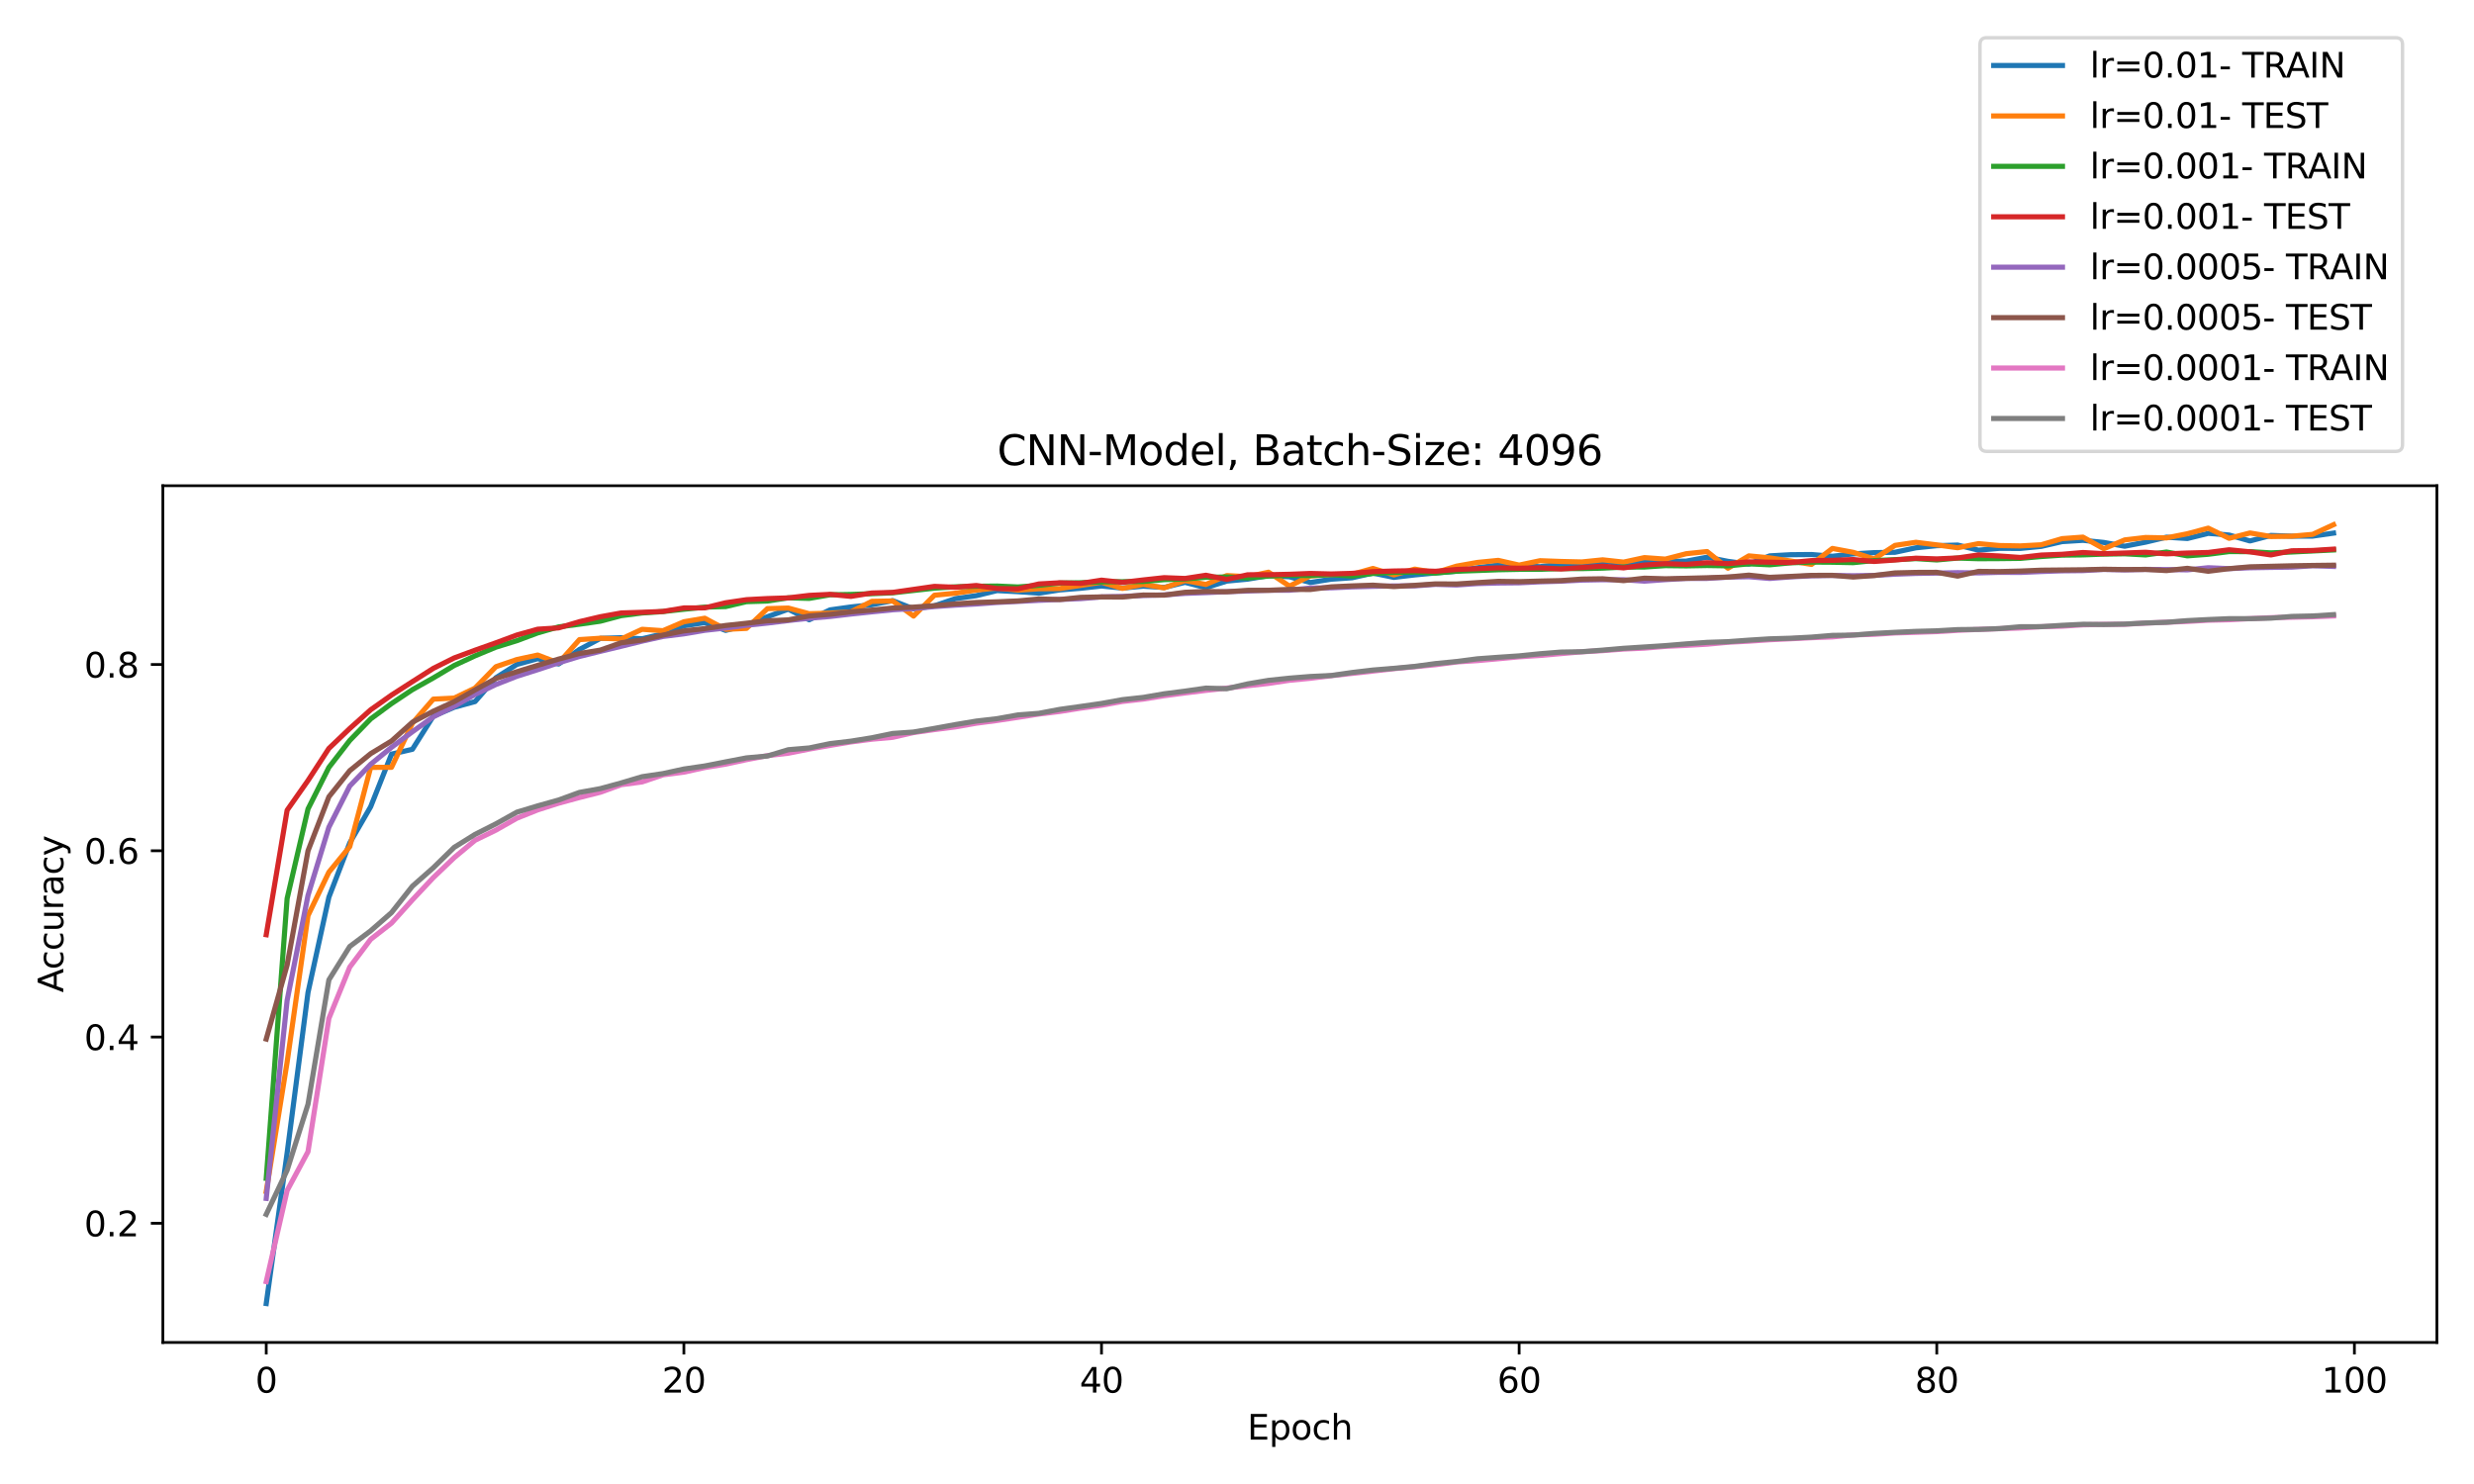 <?xml version="1.0" encoding="utf-8" standalone="no"?>
<!DOCTYPE svg PUBLIC "-//W3C//DTD SVG 1.1//EN"
  "http://www.w3.org/Graphics/SVG/1.1/DTD/svg11.dtd">
<svg xmlns:xlink="http://www.w3.org/1999/xlink" width="720pt" height="432pt" viewBox="0 0 720 432" xmlns="http://www.w3.org/2000/svg" version="1.1">
 <defs>
  <style type="text/css">*{stroke-linejoin: round; stroke-linecap: butt}</style>
 </defs>
 <g id="figure_1">
  <g id="patch_1">
   <path d="M 0 432 
L 720 432 
L 720 0 
L 0 0 
z
" style="fill: #ffffff"/>
  </g>
  <g id="axes_1">
   <g id="patch_2">
    <path d="M 47.4 390.8 
L 709.2 390.8 
L 709.2 141.4 
L 47.4 141.4 
z
" style="fill: #ffffff"/>
   </g>
   <g id="matplotlib.axis_1">
    <g id="xtick_1">
     <g id="line2d_1">
      <defs>
       <path id="m0f4e1d061d" d="M 0 0 
L 0 3.5 
" style="stroke: #000000; stroke-width: 0.8"/>
      </defs>
      <g>
       <use xlink:href="#m0f4e1d061d" x="77.482" y="390.8" style="stroke: #000000; stroke-width: 0.8"/>
      </g>
     </g>
     <g id="text_1">
      <!-- 0 -->
      <g transform="translate(74.301 405.398) scale(0.1 -0.1)">
       <defs>
        <path id="DejaVuSans-30" d="M 2034 4250 
Q 1547 4250 1301 3770 
Q 1056 3291 1056 2328 
Q 1056 1369 1301 889 
Q 1547 409 2034 409 
Q 2525 409 2770 889 
Q 3016 1369 3016 2328 
Q 3016 3291 2770 3770 
Q 2525 4250 2034 4250 
z
M 2034 4750 
Q 2819 4750 3233 4129 
Q 3647 3509 3647 2328 
Q 3647 1150 3233 529 
Q 2819 -91 2034 -91 
Q 1250 -91 836 529 
Q 422 1150 422 2328 
Q 422 3509 836 4129 
Q 1250 4750 2034 4750 
z
" transform="scale(0.016)"/>
       </defs>
       <use xlink:href="#DejaVuSans-30"/>
      </g>
     </g>
    </g>
    <g id="xtick_2">
     <g id="line2d_2">
      <g>
       <use xlink:href="#m0f4e1d061d" x="199.025" y="390.8" style="stroke: #000000; stroke-width: 0.8"/>
      </g>
     </g>
     <g id="text_2">
      <!-- 20 -->
      <g transform="translate(192.662 405.398) scale(0.1 -0.1)">
       <defs>
        <path id="DejaVuSans-32" d="M 1228 531 
L 3431 531 
L 3431 0 
L 469 0 
L 469 531 
Q 828 903 1448 1529 
Q 2069 2156 2228 2338 
Q 2531 2678 2651 2914 
Q 2772 3150 2772 3378 
Q 2772 3750 2511 3984 
Q 2250 4219 1831 4219 
Q 1534 4219 1204 4116 
Q 875 4013 500 3803 
L 500 4441 
Q 881 4594 1212 4672 
Q 1544 4750 1819 4750 
Q 2544 4750 2975 4387 
Q 3406 4025 3406 3419 
Q 3406 3131 3298 2873 
Q 3191 2616 2906 2266 
Q 2828 2175 2409 1742 
Q 1991 1309 1228 531 
z
" transform="scale(0.016)"/>
       </defs>
       <use xlink:href="#DejaVuSans-32"/>
       <use xlink:href="#DejaVuSans-30" x="63.623"/>
      </g>
     </g>
    </g>
    <g id="xtick_3">
     <g id="line2d_3">
      <g>
       <use xlink:href="#m0f4e1d061d" x="320.567" y="390.8" style="stroke: #000000; stroke-width: 0.8"/>
      </g>
     </g>
     <g id="text_3">
      <!-- 40 -->
      <g transform="translate(314.205 405.398) scale(0.1 -0.1)">
       <defs>
        <path id="DejaVuSans-34" d="M 2419 4116 
L 825 1625 
L 2419 1625 
L 2419 4116 
z
M 2253 4666 
L 3047 4666 
L 3047 1625 
L 3713 1625 
L 3713 1100 
L 3047 1100 
L 3047 0 
L 2419 0 
L 2419 1100 
L 313 1100 
L 313 1709 
L 2253 4666 
z
" transform="scale(0.016)"/>
       </defs>
       <use xlink:href="#DejaVuSans-34"/>
       <use xlink:href="#DejaVuSans-30" x="63.623"/>
      </g>
     </g>
    </g>
    <g id="xtick_4">
     <g id="line2d_4">
      <g>
       <use xlink:href="#m0f4e1d061d" x="442.11" y="390.8" style="stroke: #000000; stroke-width: 0.8"/>
      </g>
     </g>
     <g id="text_4">
      <!-- 60 -->
      <g transform="translate(435.747 405.398) scale(0.1 -0.1)">
       <defs>
        <path id="DejaVuSans-36" d="M 2113 2584 
Q 1688 2584 1439 2293 
Q 1191 2003 1191 1497 
Q 1191 994 1439 701 
Q 1688 409 2113 409 
Q 2538 409 2786 701 
Q 3034 994 3034 1497 
Q 3034 2003 2786 2293 
Q 2538 2584 2113 2584 
z
M 3366 4563 
L 3366 3988 
Q 3128 4100 2886 4159 
Q 2644 4219 2406 4219 
Q 1781 4219 1451 3797 
Q 1122 3375 1075 2522 
Q 1259 2794 1537 2939 
Q 1816 3084 2150 3084 
Q 2853 3084 3261 2657 
Q 3669 2231 3669 1497 
Q 3669 778 3244 343 
Q 2819 -91 2113 -91 
Q 1303 -91 875 529 
Q 447 1150 447 2328 
Q 447 3434 972 4092 
Q 1497 4750 2381 4750 
Q 2619 4750 2861 4703 
Q 3103 4656 3366 4563 
z
" transform="scale(0.016)"/>
       </defs>
       <use xlink:href="#DejaVuSans-36"/>
       <use xlink:href="#DejaVuSans-30" x="63.623"/>
      </g>
     </g>
    </g>
    <g id="xtick_5">
     <g id="line2d_5">
      <g>
       <use xlink:href="#m0f4e1d061d" x="563.653" y="390.8" style="stroke: #000000; stroke-width: 0.8"/>
      </g>
     </g>
     <g id="text_5">
      <!-- 80 -->
      <g transform="translate(557.29 405.398) scale(0.1 -0.1)">
       <defs>
        <path id="DejaVuSans-38" d="M 2034 2216 
Q 1584 2216 1326 1975 
Q 1069 1734 1069 1313 
Q 1069 891 1326 650 
Q 1584 409 2034 409 
Q 2484 409 2743 651 
Q 3003 894 3003 1313 
Q 3003 1734 2745 1975 
Q 2488 2216 2034 2216 
z
M 1403 2484 
Q 997 2584 770 2862 
Q 544 3141 544 3541 
Q 544 4100 942 4425 
Q 1341 4750 2034 4750 
Q 2731 4750 3128 4425 
Q 3525 4100 3525 3541 
Q 3525 3141 3298 2862 
Q 3072 2584 2669 2484 
Q 3125 2378 3379 2068 
Q 3634 1759 3634 1313 
Q 3634 634 3220 271 
Q 2806 -91 2034 -91 
Q 1263 -91 848 271 
Q 434 634 434 1313 
Q 434 1759 690 2068 
Q 947 2378 1403 2484 
z
M 1172 3481 
Q 1172 3119 1398 2916 
Q 1625 2713 2034 2713 
Q 2441 2713 2670 2916 
Q 2900 3119 2900 3481 
Q 2900 3844 2670 4047 
Q 2441 4250 2034 4250 
Q 1625 4250 1398 4047 
Q 1172 3844 1172 3481 
z
" transform="scale(0.016)"/>
       </defs>
       <use xlink:href="#DejaVuSans-38"/>
       <use xlink:href="#DejaVuSans-30" x="63.623"/>
      </g>
     </g>
    </g>
    <g id="xtick_6">
     <g id="line2d_6">
      <g>
       <use xlink:href="#m0f4e1d061d" x="685.195" y="390.8" style="stroke: #000000; stroke-width: 0.8"/>
      </g>
     </g>
     <g id="text_6">
      <!-- 100 -->
      <g transform="translate(675.652 405.398) scale(0.1 -0.1)">
       <defs>
        <path id="DejaVuSans-31" d="M 794 531 
L 1825 531 
L 1825 4091 
L 703 3866 
L 703 4441 
L 1819 4666 
L 2450 4666 
L 2450 531 
L 3481 531 
L 3481 0 
L 794 0 
L 794 531 
z
" transform="scale(0.016)"/>
       </defs>
       <use xlink:href="#DejaVuSans-31"/>
       <use xlink:href="#DejaVuSans-30" x="63.623"/>
       <use xlink:href="#DejaVuSans-30" x="127.246"/>
      </g>
     </g>
    </g>
    <g id="text_7">
     <!-- Epoch -->
     <g transform="translate(362.989 419.077) scale(0.1 -0.1)">
      <defs>
       <path id="DejaVuSans-45" d="M 628 4666 
L 3578 4666 
L 3578 4134 
L 1259 4134 
L 1259 2753 
L 3481 2753 
L 3481 2222 
L 1259 2222 
L 1259 531 
L 3634 531 
L 3634 0 
L 628 0 
L 628 4666 
z
" transform="scale(0.016)"/>
       <path id="DejaVuSans-70" d="M 1159 525 
L 1159 -1331 
L 581 -1331 
L 581 3500 
L 1159 3500 
L 1159 2969 
Q 1341 3281 1617 3432 
Q 1894 3584 2278 3584 
Q 2916 3584 3314 3078 
Q 3713 2572 3713 1747 
Q 3713 922 3314 415 
Q 2916 -91 2278 -91 
Q 1894 -91 1617 61 
Q 1341 213 1159 525 
z
M 3116 1747 
Q 3116 2381 2855 2742 
Q 2594 3103 2138 3103 
Q 1681 3103 1420 2742 
Q 1159 2381 1159 1747 
Q 1159 1113 1420 752 
Q 1681 391 2138 391 
Q 2594 391 2855 752 
Q 3116 1113 3116 1747 
z
" transform="scale(0.016)"/>
       <path id="DejaVuSans-6f" d="M 1959 3097 
Q 1497 3097 1228 2736 
Q 959 2375 959 1747 
Q 959 1119 1226 758 
Q 1494 397 1959 397 
Q 2419 397 2687 759 
Q 2956 1122 2956 1747 
Q 2956 2369 2687 2733 
Q 2419 3097 1959 3097 
z
M 1959 3584 
Q 2709 3584 3137 3096 
Q 3566 2609 3566 1747 
Q 3566 888 3137 398 
Q 2709 -91 1959 -91 
Q 1206 -91 779 398 
Q 353 888 353 1747 
Q 353 2609 779 3096 
Q 1206 3584 1959 3584 
z
" transform="scale(0.016)"/>
       <path id="DejaVuSans-63" d="M 3122 3366 
L 3122 2828 
Q 2878 2963 2633 3030 
Q 2388 3097 2138 3097 
Q 1578 3097 1268 2742 
Q 959 2388 959 1747 
Q 959 1106 1268 751 
Q 1578 397 2138 397 
Q 2388 397 2633 464 
Q 2878 531 3122 666 
L 3122 134 
Q 2881 22 2623 -34 
Q 2366 -91 2075 -91 
Q 1284 -91 818 406 
Q 353 903 353 1747 
Q 353 2603 823 3093 
Q 1294 3584 2113 3584 
Q 2378 3584 2631 3529 
Q 2884 3475 3122 3366 
z
" transform="scale(0.016)"/>
       <path id="DejaVuSans-68" d="M 3513 2113 
L 3513 0 
L 2938 0 
L 2938 2094 
Q 2938 2591 2744 2837 
Q 2550 3084 2163 3084 
Q 1697 3084 1428 2787 
Q 1159 2491 1159 1978 
L 1159 0 
L 581 0 
L 581 4863 
L 1159 4863 
L 1159 2956 
Q 1366 3272 1645 3428 
Q 1925 3584 2291 3584 
Q 2894 3584 3203 3211 
Q 3513 2838 3513 2113 
z
" transform="scale(0.016)"/>
      </defs>
      <use xlink:href="#DejaVuSans-45"/>
      <use xlink:href="#DejaVuSans-70" x="63.184"/>
      <use xlink:href="#DejaVuSans-6f" x="126.66"/>
      <use xlink:href="#DejaVuSans-63" x="187.842"/>
      <use xlink:href="#DejaVuSans-68" x="242.822"/>
     </g>
    </g>
   </g>
   <g id="matplotlib.axis_2">
    <g id="ytick_1">
     <g id="line2d_7">
      <defs>
       <path id="m57be6d5851" d="M 0 0 
L -3.5 0 
" style="stroke: #000000; stroke-width: 0.8"/>
      </defs>
      <g>
       <use xlink:href="#m57be6d5851" x="47.4" y="356.1" style="stroke: #000000; stroke-width: 0.8"/>
      </g>
     </g>
     <g id="text_8">
      <!-- 0.2 -->
      <g transform="translate(24.497 359.899) scale(0.1 -0.1)">
       <defs>
        <path id="DejaVuSans-2e" d="M 684 794 
L 1344 794 
L 1344 0 
L 684 0 
L 684 794 
z
" transform="scale(0.016)"/>
       </defs>
       <use xlink:href="#DejaVuSans-30"/>
       <use xlink:href="#DejaVuSans-2e" x="63.623"/>
       <use xlink:href="#DejaVuSans-32" x="95.41"/>
      </g>
     </g>
    </g>
    <g id="ytick_2">
     <g id="line2d_8">
      <g>
       <use xlink:href="#m57be6d5851" x="47.4" y="301.88" style="stroke: #000000; stroke-width: 0.8"/>
      </g>
     </g>
     <g id="text_9">
      <!-- 0.4 -->
      <g transform="translate(24.497 305.679) scale(0.1 -0.1)">
       <use xlink:href="#DejaVuSans-30"/>
       <use xlink:href="#DejaVuSans-2e" x="63.623"/>
       <use xlink:href="#DejaVuSans-34" x="95.41"/>
      </g>
     </g>
    </g>
    <g id="ytick_3">
     <g id="line2d_9">
      <g>
       <use xlink:href="#m57be6d5851" x="47.4" y="247.661" style="stroke: #000000; stroke-width: 0.8"/>
      </g>
     </g>
     <g id="text_10">
      <!-- 0.6 -->
      <g transform="translate(24.497 251.46) scale(0.1 -0.1)">
       <use xlink:href="#DejaVuSans-30"/>
       <use xlink:href="#DejaVuSans-2e" x="63.623"/>
       <use xlink:href="#DejaVuSans-36" x="95.41"/>
      </g>
     </g>
    </g>
    <g id="ytick_4">
     <g id="line2d_10">
      <g>
       <use xlink:href="#m57be6d5851" x="47.4" y="193.442" style="stroke: #000000; stroke-width: 0.8"/>
      </g>
     </g>
     <g id="text_11">
      <!-- 0.8 -->
      <g transform="translate(24.497 197.241) scale(0.1 -0.1)">
       <use xlink:href="#DejaVuSans-30"/>
       <use xlink:href="#DejaVuSans-2e" x="63.623"/>
       <use xlink:href="#DejaVuSans-38" x="95.41"/>
      </g>
     </g>
    </g>
    <g id="text_12">
     <!-- Accuracy -->
     <g transform="translate(18.417 288.928) rotate(-90) scale(0.1 -0.1)">
      <defs>
       <path id="DejaVuSans-41" d="M 2188 4044 
L 1331 1722 
L 3047 1722 
L 2188 4044 
z
M 1831 4666 
L 2547 4666 
L 4325 0 
L 3669 0 
L 3244 1197 
L 1141 1197 
L 716 0 
L 50 0 
L 1831 4666 
z
" transform="scale(0.016)"/>
       <path id="DejaVuSans-75" d="M 544 1381 
L 544 3500 
L 1119 3500 
L 1119 1403 
Q 1119 906 1312 657 
Q 1506 409 1894 409 
Q 2359 409 2629 706 
Q 2900 1003 2900 1516 
L 2900 3500 
L 3475 3500 
L 3475 0 
L 2900 0 
L 2900 538 
Q 2691 219 2414 64 
Q 2138 -91 1772 -91 
Q 1169 -91 856 284 
Q 544 659 544 1381 
z
M 1991 3584 
L 1991 3584 
z
" transform="scale(0.016)"/>
       <path id="DejaVuSans-72" d="M 2631 2963 
Q 2534 3019 2420 3045 
Q 2306 3072 2169 3072 
Q 1681 3072 1420 2755 
Q 1159 2438 1159 1844 
L 1159 0 
L 581 0 
L 581 3500 
L 1159 3500 
L 1159 2956 
Q 1341 3275 1631 3429 
Q 1922 3584 2338 3584 
Q 2397 3584 2469 3576 
Q 2541 3569 2628 3553 
L 2631 2963 
z
" transform="scale(0.016)"/>
       <path id="DejaVuSans-61" d="M 2194 1759 
Q 1497 1759 1228 1600 
Q 959 1441 959 1056 
Q 959 750 1161 570 
Q 1363 391 1709 391 
Q 2188 391 2477 730 
Q 2766 1069 2766 1631 
L 2766 1759 
L 2194 1759 
z
M 3341 1997 
L 3341 0 
L 2766 0 
L 2766 531 
Q 2569 213 2275 61 
Q 1981 -91 1556 -91 
Q 1019 -91 701 211 
Q 384 513 384 1019 
Q 384 1609 779 1909 
Q 1175 2209 1959 2209 
L 2766 2209 
L 2766 2266 
Q 2766 2663 2505 2880 
Q 2244 3097 1772 3097 
Q 1472 3097 1187 3025 
Q 903 2953 641 2809 
L 641 3341 
Q 956 3463 1253 3523 
Q 1550 3584 1831 3584 
Q 2591 3584 2966 3190 
Q 3341 2797 3341 1997 
z
" transform="scale(0.016)"/>
       <path id="DejaVuSans-79" d="M 2059 -325 
Q 1816 -950 1584 -1140 
Q 1353 -1331 966 -1331 
L 506 -1331 
L 506 -850 
L 844 -850 
Q 1081 -850 1212 -737 
Q 1344 -625 1503 -206 
L 1606 56 
L 191 3500 
L 800 3500 
L 1894 763 
L 2988 3500 
L 3597 3500 
L 2059 -325 
z
" transform="scale(0.016)"/>
      </defs>
      <use xlink:href="#DejaVuSans-41"/>
      <use xlink:href="#DejaVuSans-63" x="66.658"/>
      <use xlink:href="#DejaVuSans-63" x="121.639"/>
      <use xlink:href="#DejaVuSans-75" x="176.619"/>
      <use xlink:href="#DejaVuSans-72" x="239.998"/>
      <use xlink:href="#DejaVuSans-61" x="281.111"/>
      <use xlink:href="#DejaVuSans-63" x="342.391"/>
      <use xlink:href="#DejaVuSans-79" x="397.371"/>
     </g>
    </g>
   </g>
   <g id="line2d_11">
    <path d="M 77.482 379.464 
L 83.559 335.632 
L 89.636 288.935 
L 95.713 261.18 
L 101.79 245.361 
L 107.867 234.852 
L 113.945 219.526 
L 120.022 218.125 
L 126.099 208.478 
L 132.176 205.889 
L 138.253 204.236 
L 144.33 197.291 
L 150.407 193.428 
L 156.485 191.743 
L 162.562 193.292 
L 168.639 189.063 
L 174.716 185.833 
L 180.793 185.638 
L 186.87 185.946 
L 192.947 184.522 
L 199.025 182.177 
L 205.102 181.251 
L 211.179 183.515 
L 217.256 181.992 
L 223.333 179.539 
L 229.41 177.343 
L 235.487 180.429 
L 241.564 177.542 
L 247.642 176.692 
L 253.719 176.046 
L 259.796 174.858 
L 265.873 177.244 
L 271.95 176.358 
L 278.027 174.266 
L 284.104 173.403 
L 290.182 171.925 
L 296.259 172.242 
L 302.336 172.671 
L 308.413 171.731 
L 314.49 171.252 
L 320.567 170.593 
L 326.644 171.189 
L 332.721 170.642 
L 338.799 171.008 
L 344.876 169.531 
L 350.953 171.076 
L 357.03 169.16 
L 363.107 168.591 
L 369.184 167.57 
L 375.261 167.904 
L 381.339 169.571 
L 387.416 168.609 
L 393.493 168.189 
L 399.57 166.833 
L 405.647 168.08 
L 411.724 167.362 
L 417.801 166.784 
L 423.879 166.282 
L 429.956 165.275 
L 436.033 164.47 
L 442.11 164.624 
L 448.187 164.967 
L 454.264 164.186 
L 460.341 164.619 
L 466.418 163.418 
L 472.496 164.086 
L 478.573 163.345 
L 484.65 163.422 
L 490.727 163.35 
L 496.804 162.211 
L 502.881 163.409 
L 508.958 164.231 
L 515.036 161.818 
L 521.113 161.479 
L 527.19 161.425 
L 533.267 161.936 
L 539.344 161.244 
L 545.421 160.878 
L 551.498 160.77 
L 557.575 159.469 
L 563.653 158.85 
L 569.73 158.669 
L 575.807 160.16 
L 581.884 159.622 
L 587.961 159.649 
L 594.038 159.057 
L 600.115 157.666 
L 606.193 157.291 
L 612.27 157.91 
L 618.347 159.008 
L 624.424 157.824 
L 630.501 156.383 
L 636.578 156.762 
L 642.655 155.262 
L 648.733 155.755 
L 654.81 157.472 
L 660.887 155.868 
L 666.964 156.08 
L 673.041 156.066 
L 679.118 155.194 
" clip-path="url(#p79ee6c1642)" style="fill: none; stroke: #1f77b4; stroke-width: 1.5; stroke-linecap: square"/>
   </g>
   <g id="line2d_12">
    <path d="M 77.482 346.828 
L 83.559 309.191 
L 89.636 266.538 
L 95.713 253.892 
L 101.79 246.464 
L 107.867 223.389 
L 113.945 223.362 
L 120.022 210.521 
L 126.099 203.522 
L 132.176 203.219 
L 138.253 200.305 
L 144.33 194.079 
L 150.407 191.996 
L 156.485 190.69 
L 162.562 193.003 
L 168.639 186.194 
L 174.716 185.797 
L 180.793 186.004 
L 186.87 183.19 
L 192.947 183.601 
L 199.025 180.998 
L 205.102 179.968 
L 211.179 183.212 
L 217.256 182.923 
L 223.333 177.18 
L 229.41 177.013 
L 235.487 178.653 
L 241.564 178.495 
L 247.642 178.107 
L 253.719 175.057 
L 259.796 174.939 
L 265.873 179.345 
L 271.95 173.272 
L 278.027 172.685 
L 284.104 171.776 
L 290.182 171.162 
L 296.259 171.776 
L 302.336 171.392 
L 308.413 171.334 
L 314.49 170.407 
L 320.567 169.49 
L 326.644 171.293 
L 332.721 170.109 
L 338.799 171.135 
L 344.876 169.002 
L 350.953 170.132 
L 357.03 167.552 
L 363.107 167.882 
L 369.184 166.567 
L 375.261 170.62 
L 381.339 167.647 
L 387.416 167.245 
L 393.493 167.19 
L 399.57 165.478 
L 405.647 167.353 
L 411.724 165.677 
L 417.801 166.684 
L 423.879 164.809 
L 429.956 163.729 
L 436.033 163.128 
L 442.11 164.502 
L 448.187 163.223 
L 454.264 163.445 
L 460.341 163.585 
L 466.418 162.97 
L 472.496 163.634 
L 478.573 162.324 
L 484.65 162.762 
L 490.727 161.19 
L 496.804 160.558 
L 502.881 165.41 
L 508.958 161.818 
L 515.036 162.401 
L 521.113 163.309 
L 527.19 164.303 
L 533.267 159.654 
L 539.344 160.788 
L 545.421 162.708 
L 551.498 158.764 
L 557.575 157.865 
L 563.653 158.619 
L 569.73 159.451 
L 575.807 158.253 
L 581.884 158.809 
L 587.961 158.917 
L 594.038 158.588 
L 600.115 156.803 
L 606.193 156.36 
L 612.27 159.74 
L 618.347 157.173 
L 624.424 156.468 
L 630.501 156.586 
L 636.578 155.375 
L 642.655 153.748 
L 648.733 156.703 
L 654.81 155.149 
L 660.887 156.188 
L 666.964 156.093 
L 673.041 155.556 
L 679.118 152.736 
" clip-path="url(#p79ee6c1642)" style="fill: none; stroke: #ff7f0e; stroke-width: 1.5; stroke-linecap: square"/>
   </g>
   <g id="line2d_13">
    <path d="M 77.482 343.015 
L 83.559 261.564 
L 89.636 235.493 
L 95.713 223.393 
L 101.79 215.545 
L 107.867 209.283 
L 113.945 204.81 
L 120.022 200.766 
L 126.099 197.35 
L 132.176 193.735 
L 138.253 190.911 
L 144.33 188.39 
L 150.407 186.515 
L 156.485 184.242 
L 162.562 182.498 
L 168.639 181.708 
L 174.716 180.836 
L 180.793 179.223 
L 186.87 178.441 
L 192.947 178.025 
L 199.025 177.361 
L 205.102 176.742 
L 211.179 176.575 
L 217.256 175.147 
L 223.333 174.966 
L 229.41 174.036 
L 235.487 174.194 
L 241.564 173.145 
L 247.642 173.046 
L 253.719 172.825 
L 259.796 172.572 
L 265.873 171.889 
L 271.95 171.216 
L 278.027 170.832 
L 284.104 170.66 
L 290.182 170.602 
L 296.259 170.873 
L 302.336 170.403 
L 308.413 169.725 
L 314.49 169.639 
L 320.567 169.395 
L 326.644 169.337 
L 332.721 169.278 
L 338.799 168.736 
L 344.876 168.546 
L 350.953 168.049 
L 357.03 167.963 
L 363.107 168.248 
L 369.184 167.701 
L 375.261 167.457 
L 381.339 167.556 
L 387.416 167.276 
L 393.493 167.669 
L 399.57 166.937 
L 405.647 166.626 
L 411.724 166.544 
L 417.801 166.802 
L 423.879 166.287 
L 429.956 166.083 
L 436.033 165.857 
L 442.11 165.74 
L 448.187 165.731 
L 454.264 165.514 
L 460.341 165.528 
L 466.418 165.388 
L 472.496 165.089 
L 478.573 165.058 
L 484.65 164.66 
L 490.727 164.732 
L 496.804 164.624 
L 502.881 164.719 
L 508.958 164.136 
L 515.036 164.416 
L 521.113 163.842 
L 527.19 163.63 
L 533.267 163.671 
L 539.344 163.793 
L 545.421 163.187 
L 551.498 162.916 
L 557.575 162.622 
L 563.653 163.006 
L 569.73 162.46 
L 575.807 162.645 
L 581.884 162.613 
L 587.961 162.546 
L 594.038 162.008 
L 600.115 161.606 
L 606.193 161.533 
L 612.27 161.308 
L 618.347 161.217 
L 624.424 161.547 
L 630.501 160.702 
L 636.578 161.809 
L 642.655 161.353 
L 648.733 160.567 
L 654.81 160.589 
L 660.887 160.946 
L 666.964 160.693 
L 673.041 160.39 
L 679.118 160.097 
" clip-path="url(#p79ee6c1642)" style="fill: none; stroke: #2ca02c; stroke-width: 1.5; stroke-linecap: square"/>
   </g>
   <g id="line2d_14">
    <path d="M 77.482 272.1 
L 83.559 235.859 
L 89.636 227.216 
L 95.713 217.872 
L 101.79 212.07 
L 107.867 206.626 
L 113.945 202.334 
L 120.022 198.43 
L 126.099 194.567 
L 132.176 191.53 
L 138.253 189.276 
L 144.33 187.12 
L 150.407 184.866 
L 156.485 183.162 
L 162.562 182.783 
L 168.639 180.967 
L 174.716 179.539 
L 180.793 178.436 
L 186.87 178.242 
L 192.947 177.994 
L 199.025 176.972 
L 205.102 176.954 
L 211.179 175.468 
L 217.256 174.569 
L 223.333 174.243 
L 229.41 174.049 
L 235.487 173.322 
L 241.564 173.019 
L 247.642 173.606 
L 253.719 172.626 
L 259.796 172.45 
L 265.873 171.573 
L 271.95 170.697 
L 278.027 170.959 
L 284.104 170.444 
L 290.182 171.329 
L 296.259 171.424 
L 302.336 169.992 
L 308.413 169.653 
L 314.49 169.838 
L 320.567 168.885 
L 326.644 169.544 
L 332.721 168.821 
L 338.799 168.162 
L 344.876 168.397 
L 350.953 167.457 
L 357.03 168.668 
L 363.107 167.321 
L 369.184 167.308 
L 375.261 167.177 
L 381.339 166.937 
L 387.416 167.082 
L 393.493 166.91 
L 399.57 166.404 
L 405.647 166.223 
L 411.724 166.12 
L 417.801 166.3 
L 423.879 165.776 
L 429.956 165.546 
L 436.033 165.306 
L 442.11 165.415 
L 448.187 165.293 
L 454.264 165.632 
L 460.341 165.211 
L 466.418 164.8 
L 472.496 165.311 
L 478.573 164.484 
L 484.65 164.086 
L 490.727 164.29 
L 496.804 163.802 
L 502.881 164.082 
L 508.958 163.553 
L 515.036 163.662 
L 521.113 163.765 
L 527.19 163.192 
L 533.267 163.124 
L 539.344 162.88 
L 545.421 163.445 
L 551.498 163.024 
L 557.575 162.496 
L 563.653 162.699 
L 569.73 162.428 
L 575.807 161.542 
L 581.884 161.854 
L 587.961 162.283 
L 594.038 161.583 
L 600.115 161.357 
L 606.193 160.842 
L 612.27 161.181 
L 618.347 160.982 
L 624.424 160.77 
L 630.501 161.226 
L 636.578 160.991 
L 642.655 160.829 
L 648.733 160.038 
L 654.81 160.643 
L 660.887 161.547 
L 666.964 160.336 
L 673.041 160.25 
L 679.118 159.857 
" clip-path="url(#p79ee6c1642)" style="fill: none; stroke: #d62728; stroke-width: 1.5; stroke-linecap: square"/>
   </g>
   <g id="line2d_15">
    <path d="M 77.482 348.857 
L 83.559 291.235 
L 89.636 260.66 
L 95.713 240.807 
L 101.79 228.806 
L 107.867 222.49 
L 113.945 217.538 
L 120.022 213.019 
L 126.099 208.673 
L 132.176 205.609 
L 138.253 202.148 
L 144.33 199.261 
L 150.407 196.875 
L 156.485 194.951 
L 162.562 192.945 
L 168.639 191.097 
L 174.716 189.601 
L 180.793 188.133 
L 186.87 186.632 
L 192.947 185.277 
L 199.025 184.518 
L 205.102 183.492 
L 211.179 182.819 
L 217.256 182.019 
L 223.333 181.382 
L 229.41 180.641 
L 235.487 179.964 
L 241.564 179.462 
L 247.642 178.753 
L 253.719 178.116 
L 259.796 177.51 
L 265.873 177.144 
L 271.95 176.575 
L 278.027 176.159 
L 284.104 175.825 
L 290.182 175.377 
L 296.259 175.075 
L 302.336 174.758 
L 308.413 174.505 
L 314.49 174.266 
L 320.567 173.769 
L 326.644 173.611 
L 332.721 173.358 
L 338.799 173.182 
L 344.876 172.734 
L 350.953 172.517 
L 357.03 172.242 
L 363.107 172.047 
L 369.184 171.813 
L 375.261 171.817 
L 381.339 171.175 
L 387.416 171.112 
L 393.493 170.85 
L 399.57 170.683 
L 405.647 170.57 
L 411.724 170.552 
L 417.801 170.109 
L 423.879 170.294 
L 429.956 169.879 
L 436.033 169.721 
L 442.11 169.662 
L 448.187 169.368 
L 454.264 169.183 
L 460.341 168.876 
L 466.418 168.758 
L 472.496 168.767 
L 478.573 169.169 
L 484.65 168.736 
L 490.727 168.383 
L 496.804 168.374 
L 502.881 168.008 
L 508.958 167.891 
L 515.036 168.392 
L 521.113 167.936 
L 527.19 167.624 
L 533.267 167.511 
L 539.344 167.602 
L 545.421 167.502 
L 551.498 167.154 
L 557.575 166.924 
L 563.653 166.824 
L 569.73 166.702 
L 575.807 166.779 
L 581.884 166.607 
L 587.961 166.644 
L 594.038 166.377 
L 600.115 166.169 
L 606.193 166.106 
L 612.27 165.763 
L 618.347 165.907 
L 624.424 165.754 
L 630.501 165.794 
L 636.578 165.889 
L 642.655 165.266 
L 648.733 165.532 
L 654.81 165.275 
L 660.887 165.175 
L 666.964 165.098 
L 673.041 164.692 
L 679.118 164.895 
" clip-path="url(#p79ee6c1642)" style="fill: none; stroke: #9467bd; stroke-width: 1.5; stroke-linecap: square"/>
   </g>
   <g id="line2d_16">
    <path d="M 77.482 302.468 
L 83.559 280.929 
L 89.636 247.684 
L 95.713 231.951 
L 101.79 224.347 
L 107.867 219.395 
L 113.945 215.703 
L 120.022 210.245 
L 126.099 207.037 
L 132.176 204.263 
L 138.253 200.842 
L 144.33 197.494 
L 150.407 195.552 
L 156.485 193.681 
L 162.562 191.865 
L 168.639 190.238 
L 174.716 189.244 
L 180.793 187.111 
L 186.87 186.307 
L 192.947 184.875 
L 199.025 183.655 
L 205.102 182.986 
L 211.179 182.083 
L 217.256 181.427 
L 223.333 180.714 
L 229.41 180.451 
L 235.487 179.313 
L 241.564 178.829 
L 247.642 178.102 
L 253.719 177.596 
L 259.796 177.004 
L 265.873 176.742 
L 271.95 176.313 
L 278.027 175.793 
L 284.104 175.382 
L 290.182 175.188 
L 296.259 174.935 
L 302.336 174.361 
L 308.413 174.524 
L 314.49 173.895 
L 320.567 173.769 
L 326.644 173.805 
L 332.721 173.213 
L 338.799 173.249 
L 344.876 172.418 
L 350.953 172.174 
L 357.03 172.269 
L 363.107 171.849 
L 369.184 171.835 
L 375.261 171.569 
L 381.339 171.609 
L 387.416 170.832 
L 393.493 170.552 
L 399.57 170.344 
L 405.647 170.751 
L 411.724 170.394 
L 417.801 169.969 
L 423.879 170.005 
L 429.956 169.608 
L 436.033 169.228 
L 442.11 169.318 
L 448.187 169.151 
L 454.264 169.016 
L 460.341 168.573 
L 466.418 168.487 
L 472.496 169.025 
L 478.573 168.315 
L 484.65 168.487 
L 490.727 168.347 
L 496.804 168.184 
L 502.881 167.986 
L 508.958 167.425 
L 515.036 168.067 
L 521.113 167.796 
L 527.19 167.498 
L 533.267 167.48 
L 539.344 167.977 
L 545.421 167.543 
L 551.498 166.779 
L 557.575 166.63 
L 563.653 166.607 
L 569.73 167.71 
L 575.807 166.332 
L 581.884 166.391 
L 587.961 166.237 
L 594.038 165.984 
L 600.115 165.925 
L 606.193 165.862 
L 612.27 165.713 
L 618.347 165.799 
L 624.424 165.758 
L 630.501 166.101 
L 636.578 165.442 
L 642.655 166.296 
L 648.733 165.537 
L 654.81 165.003 
L 660.887 164.854 
L 666.964 164.701 
L 673.041 164.606 
L 679.118 164.529 
" clip-path="url(#p79ee6c1642)" style="fill: none; stroke: #8c564b; stroke-width: 1.5; stroke-linecap: square"/>
   </g>
   <g id="line2d_17">
    <path d="M 77.482 373.084 
L 83.559 346.584 
L 89.636 335.266 
L 95.713 296.472 
L 101.79 281.525 
L 107.867 273.442 
L 113.945 268.712 
L 120.022 261.952 
L 126.099 255.482 
L 132.176 249.667 
L 138.253 244.607 
L 144.33 241.647 
L 150.407 238.191 
L 156.485 235.76 
L 162.562 233.817 
L 168.639 232.163 
L 174.716 230.627 
L 180.793 228.422 
L 186.87 227.618 
L 192.947 225.562 
L 199.025 224.771 
L 205.102 223.443 
L 211.179 222.444 
L 217.256 221.139 
L 223.333 219.973 
L 229.41 219.268 
L 235.487 218.062 
L 241.564 216.991 
L 247.642 215.983 
L 253.719 215.184 
L 259.796 214.637 
L 265.873 213.254 
L 271.95 212.387 
L 278.027 211.605 
L 284.104 210.534 
L 290.182 209.734 
L 296.259 208.817 
L 302.336 207.864 
L 308.413 207.114 
L 314.49 206.142 
L 320.567 205.302 
L 326.644 204.195 
L 332.721 203.508 
L 338.799 202.532 
L 344.876 201.724 
L 350.953 200.969 
L 357.03 200.305 
L 363.107 199.618 
L 369.184 198.94 
L 375.261 198.032 
L 381.339 197.449 
L 387.416 196.704 
L 393.493 196.031 
L 399.57 195.357 
L 405.647 194.657 
L 411.724 194.092 
L 417.801 193.505 
L 423.879 192.696 
L 429.956 192.307 
L 436.033 191.765 
L 442.11 191.205 
L 448.187 190.807 
L 454.264 190.274 
L 460.341 189.746 
L 466.418 189.402 
L 472.496 188.941 
L 478.573 188.675 
L 484.65 188.16 
L 490.727 187.875 
L 496.804 187.527 
L 502.881 186.967 
L 508.958 186.646 
L 515.036 186.23 
L 521.113 185.946 
L 527.19 185.638 
L 533.267 185.408 
L 539.344 184.83 
L 545.421 184.649 
L 551.498 184.256 
L 557.575 184.071 
L 563.653 183.867 
L 569.73 183.492 
L 575.807 183.226 
L 581.884 183.013 
L 587.961 182.815 
L 594.038 182.431 
L 600.115 182.29 
L 606.193 181.893 
L 612.27 181.748 
L 618.347 181.726 
L 624.424 181.391 
L 630.501 181.134 
L 636.578 180.903 
L 642.655 180.546 
L 648.733 180.42 
L 654.81 180.09 
L 660.887 179.805 
L 666.964 179.683 
L 673.041 179.548 
L 679.118 179.308 
" clip-path="url(#p79ee6c1642)" style="fill: none; stroke: #e377c2; stroke-width: 1.5; stroke-linecap: square"/>
   </g>
   <g id="line2d_18">
    <path d="M 77.482 353.506 
L 83.559 340.652 
L 89.636 321.458 
L 95.713 285.253 
L 101.79 275.525 
L 107.867 270.966 
L 113.945 265.657 
L 120.022 257.967 
L 126.099 252.613 
L 132.176 246.667 
L 138.253 242.89 
L 144.33 239.817 
L 150.407 236.428 
L 156.485 234.594 
L 162.562 232.886 
L 168.639 230.672 
L 174.716 229.574 
L 180.793 227.911 
L 186.87 226.1 
L 192.947 225.192 
L 199.025 223.868 
L 205.102 222.978 
L 211.179 221.785 
L 217.256 220.619 
L 223.333 220.081 
L 229.41 218.247 
L 235.487 217.732 
L 241.564 216.471 
L 247.642 215.753 
L 253.719 214.772 
L 259.796 213.516 
L 265.873 213.096 
L 271.95 212.039 
L 278.027 210.932 
L 284.104 209.915 
L 290.182 209.21 
L 296.259 208.117 
L 302.336 207.652 
L 308.413 206.504 
L 314.49 205.654 
L 320.567 204.782 
L 326.644 203.675 
L 332.721 203.016 
L 338.799 201.968 
L 344.876 201.19 
L 350.953 200.314 
L 357.03 200.486 
L 363.107 199.085 
L 369.184 198.055 
L 375.261 197.418 
L 381.339 196.93 
L 387.416 196.645 
L 393.493 195.768 
L 399.57 195.05 
L 405.647 194.562 
L 411.724 193.993 
L 417.801 193.166 
L 423.879 192.579 
L 429.956 191.783 
L 436.033 191.341 
L 442.11 190.929 
L 448.187 190.31 
L 454.264 189.827 
L 460.341 189.718 
L 466.418 189.258 
L 472.496 188.729 
L 478.573 188.34 
L 484.65 187.947 
L 490.727 187.437 
L 496.804 186.998 
L 502.881 186.795 
L 508.958 186.352 
L 515.036 185.968 
L 521.113 185.792 
L 527.19 185.467 
L 533.267 184.965 
L 539.344 184.879 
L 545.421 184.387 
L 551.498 184.071 
L 557.575 183.795 
L 563.653 183.632 
L 569.73 183.284 
L 575.807 183.221 
L 581.884 182.986 
L 587.961 182.449 
L 594.038 182.426 
L 600.115 182.037 
L 606.193 181.73 
L 612.27 181.798 
L 618.347 181.676 
L 624.424 181.355 
L 630.501 181.156 
L 636.578 180.668 
L 642.655 180.357 
L 648.733 180.099 
L 654.81 180.104 
L 660.887 179.941 
L 666.964 179.444 
L 673.041 179.308 
L 679.118 178.924 
" clip-path="url(#p79ee6c1642)" style="fill: none; stroke: #7f7f7f; stroke-width: 1.5; stroke-linecap: square"/>
   </g>
   <g id="patch_3">
    <path d="M 47.4 390.8 
L 47.4 141.4 
" style="fill: none; stroke: #000000; stroke-width: 0.8; stroke-linejoin: miter; stroke-linecap: square"/>
   </g>
   <g id="patch_4">
    <path d="M 709.2 390.8 
L 709.2 141.4 
" style="fill: none; stroke: #000000; stroke-width: 0.8; stroke-linejoin: miter; stroke-linecap: square"/>
   </g>
   <g id="patch_5">
    <path d="M 47.4 390.8 
L 709.2 390.8 
" style="fill: none; stroke: #000000; stroke-width: 0.8; stroke-linejoin: miter; stroke-linecap: square"/>
   </g>
   <g id="patch_6">
    <path d="M 47.4 141.4 
L 709.2 141.4 
" style="fill: none; stroke: #000000; stroke-width: 0.8; stroke-linejoin: miter; stroke-linecap: square"/>
   </g>
   <g id="text_13">
    <!-- CNN-Model, Batch-Size: 4096 -->
    <g transform="translate(290.212 135.4) scale(0.12 -0.12)">
     <defs>
      <path id="DejaVuSans-43" d="M 4122 4306 
L 4122 3641 
Q 3803 3938 3442 4084 
Q 3081 4231 2675 4231 
Q 1875 4231 1450 3742 
Q 1025 3253 1025 2328 
Q 1025 1406 1450 917 
Q 1875 428 2675 428 
Q 3081 428 3442 575 
Q 3803 722 4122 1019 
L 4122 359 
Q 3791 134 3420 21 
Q 3050 -91 2638 -91 
Q 1578 -91 968 557 
Q 359 1206 359 2328 
Q 359 3453 968 4101 
Q 1578 4750 2638 4750 
Q 3056 4750 3426 4639 
Q 3797 4528 4122 4306 
z
" transform="scale(0.016)"/>
      <path id="DejaVuSans-4e" d="M 628 4666 
L 1478 4666 
L 3547 763 
L 3547 4666 
L 4159 4666 
L 4159 0 
L 3309 0 
L 1241 3903 
L 1241 0 
L 628 0 
L 628 4666 
z
" transform="scale(0.016)"/>
      <path id="DejaVuSans-2d" d="M 313 2009 
L 1997 2009 
L 1997 1497 
L 313 1497 
L 313 2009 
z
" transform="scale(0.016)"/>
      <path id="DejaVuSans-4d" d="M 628 4666 
L 1569 4666 
L 2759 1491 
L 3956 4666 
L 4897 4666 
L 4897 0 
L 4281 0 
L 4281 4097 
L 3078 897 
L 2444 897 
L 1241 4097 
L 1241 0 
L 628 0 
L 628 4666 
z
" transform="scale(0.016)"/>
      <path id="DejaVuSans-64" d="M 2906 2969 
L 2906 4863 
L 3481 4863 
L 3481 0 
L 2906 0 
L 2906 525 
Q 2725 213 2448 61 
Q 2172 -91 1784 -91 
Q 1150 -91 751 415 
Q 353 922 353 1747 
Q 353 2572 751 3078 
Q 1150 3584 1784 3584 
Q 2172 3584 2448 3432 
Q 2725 3281 2906 2969 
z
M 947 1747 
Q 947 1113 1208 752 
Q 1469 391 1925 391 
Q 2381 391 2643 752 
Q 2906 1113 2906 1747 
Q 2906 2381 2643 2742 
Q 2381 3103 1925 3103 
Q 1469 3103 1208 2742 
Q 947 2381 947 1747 
z
" transform="scale(0.016)"/>
      <path id="DejaVuSans-65" d="M 3597 1894 
L 3597 1613 
L 953 1613 
Q 991 1019 1311 708 
Q 1631 397 2203 397 
Q 2534 397 2845 478 
Q 3156 559 3463 722 
L 3463 178 
Q 3153 47 2828 -22 
Q 2503 -91 2169 -91 
Q 1331 -91 842 396 
Q 353 884 353 1716 
Q 353 2575 817 3079 
Q 1281 3584 2069 3584 
Q 2775 3584 3186 3129 
Q 3597 2675 3597 1894 
z
M 3022 2063 
Q 3016 2534 2758 2815 
Q 2500 3097 2075 3097 
Q 1594 3097 1305 2825 
Q 1016 2553 972 2059 
L 3022 2063 
z
" transform="scale(0.016)"/>
      <path id="DejaVuSans-6c" d="M 603 4863 
L 1178 4863 
L 1178 0 
L 603 0 
L 603 4863 
z
" transform="scale(0.016)"/>
      <path id="DejaVuSans-2c" d="M 750 794 
L 1409 794 
L 1409 256 
L 897 -744 
L 494 -744 
L 750 256 
L 750 794 
z
" transform="scale(0.016)"/>
      <path id="DejaVuSans-20" transform="scale(0.016)"/>
      <path id="DejaVuSans-42" d="M 1259 2228 
L 1259 519 
L 2272 519 
Q 2781 519 3026 730 
Q 3272 941 3272 1375 
Q 3272 1813 3026 2020 
Q 2781 2228 2272 2228 
L 1259 2228 
z
M 1259 4147 
L 1259 2741 
L 2194 2741 
Q 2656 2741 2882 2914 
Q 3109 3088 3109 3444 
Q 3109 3797 2882 3972 
Q 2656 4147 2194 4147 
L 1259 4147 
z
M 628 4666 
L 2241 4666 
Q 2963 4666 3353 4366 
Q 3744 4066 3744 3513 
Q 3744 3084 3544 2831 
Q 3344 2578 2956 2516 
Q 3422 2416 3680 2098 
Q 3938 1781 3938 1306 
Q 3938 681 3513 340 
Q 3088 0 2303 0 
L 628 0 
L 628 4666 
z
" transform="scale(0.016)"/>
      <path id="DejaVuSans-74" d="M 1172 4494 
L 1172 3500 
L 2356 3500 
L 2356 3053 
L 1172 3053 
L 1172 1153 
Q 1172 725 1289 603 
Q 1406 481 1766 481 
L 2356 481 
L 2356 0 
L 1766 0 
Q 1100 0 847 248 
Q 594 497 594 1153 
L 594 3053 
L 172 3053 
L 172 3500 
L 594 3500 
L 594 4494 
L 1172 4494 
z
" transform="scale(0.016)"/>
      <path id="DejaVuSans-53" d="M 3425 4513 
L 3425 3897 
Q 3066 4069 2747 4153 
Q 2428 4238 2131 4238 
Q 1616 4238 1336 4038 
Q 1056 3838 1056 3469 
Q 1056 3159 1242 3001 
Q 1428 2844 1947 2747 
L 2328 2669 
Q 3034 2534 3370 2195 
Q 3706 1856 3706 1288 
Q 3706 609 3251 259 
Q 2797 -91 1919 -91 
Q 1588 -91 1214 -16 
Q 841 59 441 206 
L 441 856 
Q 825 641 1194 531 
Q 1563 422 1919 422 
Q 2459 422 2753 634 
Q 3047 847 3047 1241 
Q 3047 1584 2836 1778 
Q 2625 1972 2144 2069 
L 1759 2144 
Q 1053 2284 737 2584 
Q 422 2884 422 3419 
Q 422 4038 858 4394 
Q 1294 4750 2059 4750 
Q 2388 4750 2728 4690 
Q 3069 4631 3425 4513 
z
" transform="scale(0.016)"/>
      <path id="DejaVuSans-69" d="M 603 3500 
L 1178 3500 
L 1178 0 
L 603 0 
L 603 3500 
z
M 603 4863 
L 1178 4863 
L 1178 4134 
L 603 4134 
L 603 4863 
z
" transform="scale(0.016)"/>
      <path id="DejaVuSans-7a" d="M 353 3500 
L 3084 3500 
L 3084 2975 
L 922 459 
L 3084 459 
L 3084 0 
L 275 0 
L 275 525 
L 2438 3041 
L 353 3041 
L 353 3500 
z
" transform="scale(0.016)"/>
      <path id="DejaVuSans-3a" d="M 750 794 
L 1409 794 
L 1409 0 
L 750 0 
L 750 794 
z
M 750 3309 
L 1409 3309 
L 1409 2516 
L 750 2516 
L 750 3309 
z
" transform="scale(0.016)"/>
      <path id="DejaVuSans-39" d="M 703 97 
L 703 672 
Q 941 559 1184 500 
Q 1428 441 1663 441 
Q 2288 441 2617 861 
Q 2947 1281 2994 2138 
Q 2813 1869 2534 1725 
Q 2256 1581 1919 1581 
Q 1219 1581 811 2004 
Q 403 2428 403 3163 
Q 403 3881 828 4315 
Q 1253 4750 1959 4750 
Q 2769 4750 3195 4129 
Q 3622 3509 3622 2328 
Q 3622 1225 3098 567 
Q 2575 -91 1691 -91 
Q 1453 -91 1209 -44 
Q 966 3 703 97 
z
M 1959 2075 
Q 2384 2075 2632 2365 
Q 2881 2656 2881 3163 
Q 2881 3666 2632 3958 
Q 2384 4250 1959 4250 
Q 1534 4250 1286 3958 
Q 1038 3666 1038 3163 
Q 1038 2656 1286 2365 
Q 1534 2075 1959 2075 
z
" transform="scale(0.016)"/>
     </defs>
     <use xlink:href="#DejaVuSans-43"/>
     <use xlink:href="#DejaVuSans-4e" x="69.824"/>
     <use xlink:href="#DejaVuSans-4e" x="144.629"/>
     <use xlink:href="#DejaVuSans-2d" x="219.434"/>
     <use xlink:href="#DejaVuSans-4d" x="255.518"/>
     <use xlink:href="#DejaVuSans-6f" x="341.797"/>
     <use xlink:href="#DejaVuSans-64" x="402.979"/>
     <use xlink:href="#DejaVuSans-65" x="466.455"/>
     <use xlink:href="#DejaVuSans-6c" x="527.979"/>
     <use xlink:href="#DejaVuSans-2c" x="555.762"/>
     <use xlink:href="#DejaVuSans-20" x="587.549"/>
     <use xlink:href="#DejaVuSans-42" x="619.336"/>
     <use xlink:href="#DejaVuSans-61" x="687.939"/>
     <use xlink:href="#DejaVuSans-74" x="749.219"/>
     <use xlink:href="#DejaVuSans-63" x="788.428"/>
     <use xlink:href="#DejaVuSans-68" x="843.408"/>
     <use xlink:href="#DejaVuSans-2d" x="906.787"/>
     <use xlink:href="#DejaVuSans-53" x="942.871"/>
     <use xlink:href="#DejaVuSans-69" x="1006.348"/>
     <use xlink:href="#DejaVuSans-7a" x="1034.131"/>
     <use xlink:href="#DejaVuSans-65" x="1086.621"/>
     <use xlink:href="#DejaVuSans-3a" x="1148.145"/>
     <use xlink:href="#DejaVuSans-20" x="1181.836"/>
     <use xlink:href="#DejaVuSans-34" x="1213.623"/>
     <use xlink:href="#DejaVuSans-30" x="1277.246"/>
     <use xlink:href="#DejaVuSans-39" x="1340.869"/>
     <use xlink:href="#DejaVuSans-36" x="1404.492"/>
    </g>
   </g>
   <g id="legend_1">
    <g id="patch_7">
     <path d="M 578.227 131.4 
L 697.2 131.4 
Q 699.2 131.4 699.2 129.4 
L 699.2 12.975 
Q 699.2 10.975 697.2 10.975 
L 578.227 10.975 
Q 576.227 10.975 576.227 12.975 
L 576.227 129.4 
Q 576.227 131.4 578.227 131.4 
z
" style="fill: #ffffff; opacity: 0.8; stroke: #cccccc; stroke-linejoin: miter"/>
    </g>
    <g id="line2d_19">
     <path d="M 580.227 19.073 
L 590.227 19.073 
L 600.227 19.073 
" style="fill: none; stroke: #1f77b4; stroke-width: 1.5; stroke-linecap: square"/>
    </g>
    <g id="text_14">
     <!-- lr=0.01- TRAIN -->
     <g transform="translate(608.227 22.573) scale(0.1 -0.1)">
      <defs>
       <path id="DejaVuSans-3d" d="M 678 2906 
L 4684 2906 
L 4684 2381 
L 678 2381 
L 678 2906 
z
M 678 1631 
L 4684 1631 
L 4684 1100 
L 678 1100 
L 678 1631 
z
" transform="scale(0.016)"/>
       <path id="DejaVuSans-54" d="M -19 4666 
L 3928 4666 
L 3928 4134 
L 2272 4134 
L 2272 0 
L 1638 0 
L 1638 4134 
L -19 4134 
L -19 4666 
z
" transform="scale(0.016)"/>
       <path id="DejaVuSans-52" d="M 2841 2188 
Q 3044 2119 3236 1894 
Q 3428 1669 3622 1275 
L 4263 0 
L 3584 0 
L 2988 1197 
Q 2756 1666 2539 1819 
Q 2322 1972 1947 1972 
L 1259 1972 
L 1259 0 
L 628 0 
L 628 4666 
L 2053 4666 
Q 2853 4666 3247 4331 
Q 3641 3997 3641 3322 
Q 3641 2881 3436 2590 
Q 3231 2300 2841 2188 
z
M 1259 4147 
L 1259 2491 
L 2053 2491 
Q 2509 2491 2742 2702 
Q 2975 2913 2975 3322 
Q 2975 3731 2742 3939 
Q 2509 4147 2053 4147 
L 1259 4147 
z
" transform="scale(0.016)"/>
       <path id="DejaVuSans-49" d="M 628 4666 
L 1259 4666 
L 1259 0 
L 628 0 
L 628 4666 
z
" transform="scale(0.016)"/>
      </defs>
      <use xlink:href="#DejaVuSans-6c"/>
      <use xlink:href="#DejaVuSans-72" x="27.783"/>
      <use xlink:href="#DejaVuSans-3d" x="68.896"/>
      <use xlink:href="#DejaVuSans-30" x="152.686"/>
      <use xlink:href="#DejaVuSans-2e" x="216.309"/>
      <use xlink:href="#DejaVuSans-30" x="248.096"/>
      <use xlink:href="#DejaVuSans-31" x="311.719"/>
      <use xlink:href="#DejaVuSans-2d" x="375.342"/>
      <use xlink:href="#DejaVuSans-20" x="411.426"/>
      <use xlink:href="#DejaVuSans-54" x="443.213"/>
      <use xlink:href="#DejaVuSans-52" x="504.297"/>
      <use xlink:href="#DejaVuSans-41" x="569.779"/>
      <use xlink:href="#DejaVuSans-49" x="638.188"/>
      <use xlink:href="#DejaVuSans-4e" x="667.68"/>
     </g>
    </g>
    <g id="line2d_20">
     <path d="M 580.227 33.752 
L 590.227 33.752 
L 600.227 33.752 
" style="fill: none; stroke: #ff7f0e; stroke-width: 1.5; stroke-linecap: square"/>
    </g>
    <g id="text_15">
     <!-- lr=0.01- TEST -->
     <g transform="translate(608.227 37.252) scale(0.1 -0.1)">
      <use xlink:href="#DejaVuSans-6c"/>
      <use xlink:href="#DejaVuSans-72" x="27.783"/>
      <use xlink:href="#DejaVuSans-3d" x="68.896"/>
      <use xlink:href="#DejaVuSans-30" x="152.686"/>
      <use xlink:href="#DejaVuSans-2e" x="216.309"/>
      <use xlink:href="#DejaVuSans-30" x="248.096"/>
      <use xlink:href="#DejaVuSans-31" x="311.719"/>
      <use xlink:href="#DejaVuSans-2d" x="375.342"/>
      <use xlink:href="#DejaVuSans-20" x="411.426"/>
      <use xlink:href="#DejaVuSans-54" x="443.213"/>
      <use xlink:href="#DejaVuSans-45" x="504.297"/>
      <use xlink:href="#DejaVuSans-53" x="567.48"/>
      <use xlink:href="#DejaVuSans-54" x="630.957"/>
     </g>
    </g>
    <g id="line2d_21">
     <path d="M 580.227 48.43 
L 590.227 48.43 
L 600.227 48.43 
" style="fill: none; stroke: #2ca02c; stroke-width: 1.5; stroke-linecap: square"/>
    </g>
    <g id="text_16">
     <!-- lr=0.001- TRAIN -->
     <g transform="translate(608.227 51.93) scale(0.1 -0.1)">
      <use xlink:href="#DejaVuSans-6c"/>
      <use xlink:href="#DejaVuSans-72" x="27.783"/>
      <use xlink:href="#DejaVuSans-3d" x="68.896"/>
      <use xlink:href="#DejaVuSans-30" x="152.686"/>
      <use xlink:href="#DejaVuSans-2e" x="216.309"/>
      <use xlink:href="#DejaVuSans-30" x="248.096"/>
      <use xlink:href="#DejaVuSans-30" x="311.719"/>
      <use xlink:href="#DejaVuSans-31" x="375.342"/>
      <use xlink:href="#DejaVuSans-2d" x="438.965"/>
      <use xlink:href="#DejaVuSans-20" x="475.049"/>
      <use xlink:href="#DejaVuSans-54" x="506.836"/>
      <use xlink:href="#DejaVuSans-52" x="567.92"/>
      <use xlink:href="#DejaVuSans-41" x="633.402"/>
      <use xlink:href="#DejaVuSans-49" x="701.811"/>
      <use xlink:href="#DejaVuSans-4e" x="731.303"/>
     </g>
    </g>
    <g id="line2d_22">
     <path d="M 580.227 63.108 
L 590.227 63.108 
L 600.227 63.108 
" style="fill: none; stroke: #d62728; stroke-width: 1.5; stroke-linecap: square"/>
    </g>
    <g id="text_17">
     <!-- lr=0.001- TEST -->
     <g transform="translate(608.227 66.608) scale(0.1 -0.1)">
      <use xlink:href="#DejaVuSans-6c"/>
      <use xlink:href="#DejaVuSans-72" x="27.783"/>
      <use xlink:href="#DejaVuSans-3d" x="68.896"/>
      <use xlink:href="#DejaVuSans-30" x="152.686"/>
      <use xlink:href="#DejaVuSans-2e" x="216.309"/>
      <use xlink:href="#DejaVuSans-30" x="248.096"/>
      <use xlink:href="#DejaVuSans-30" x="311.719"/>
      <use xlink:href="#DejaVuSans-31" x="375.342"/>
      <use xlink:href="#DejaVuSans-2d" x="438.965"/>
      <use xlink:href="#DejaVuSans-20" x="475.049"/>
      <use xlink:href="#DejaVuSans-54" x="506.836"/>
      <use xlink:href="#DejaVuSans-45" x="567.92"/>
      <use xlink:href="#DejaVuSans-53" x="631.104"/>
      <use xlink:href="#DejaVuSans-54" x="694.58"/>
     </g>
    </g>
    <g id="line2d_23">
     <path d="M 580.227 77.786 
L 590.227 77.786 
L 600.227 77.786 
" style="fill: none; stroke: #9467bd; stroke-width: 1.5; stroke-linecap: square"/>
    </g>
    <g id="text_18">
     <!-- lr=0.0005- TRAIN -->
     <g transform="translate(608.227 81.286) scale(0.1 -0.1)">
      <defs>
       <path id="DejaVuSans-35" d="M 691 4666 
L 3169 4666 
L 3169 4134 
L 1269 4134 
L 1269 2991 
Q 1406 3038 1543 3061 
Q 1681 3084 1819 3084 
Q 2600 3084 3056 2656 
Q 3513 2228 3513 1497 
Q 3513 744 3044 326 
Q 2575 -91 1722 -91 
Q 1428 -91 1123 -41 
Q 819 9 494 109 
L 494 744 
Q 775 591 1075 516 
Q 1375 441 1709 441 
Q 2250 441 2565 725 
Q 2881 1009 2881 1497 
Q 2881 1984 2565 2268 
Q 2250 2553 1709 2553 
Q 1456 2553 1204 2497 
Q 953 2441 691 2322 
L 691 4666 
z
" transform="scale(0.016)"/>
      </defs>
      <use xlink:href="#DejaVuSans-6c"/>
      <use xlink:href="#DejaVuSans-72" x="27.783"/>
      <use xlink:href="#DejaVuSans-3d" x="68.896"/>
      <use xlink:href="#DejaVuSans-30" x="152.686"/>
      <use xlink:href="#DejaVuSans-2e" x="216.309"/>
      <use xlink:href="#DejaVuSans-30" x="248.096"/>
      <use xlink:href="#DejaVuSans-30" x="311.719"/>
      <use xlink:href="#DejaVuSans-30" x="375.342"/>
      <use xlink:href="#DejaVuSans-35" x="438.965"/>
      <use xlink:href="#DejaVuSans-2d" x="502.588"/>
      <use xlink:href="#DejaVuSans-20" x="538.672"/>
      <use xlink:href="#DejaVuSans-54" x="570.459"/>
      <use xlink:href="#DejaVuSans-52" x="631.543"/>
      <use xlink:href="#DejaVuSans-41" x="697.025"/>
      <use xlink:href="#DejaVuSans-49" x="765.434"/>
      <use xlink:href="#DejaVuSans-4e" x="794.926"/>
     </g>
    </g>
    <g id="line2d_24">
     <path d="M 580.227 92.464 
L 590.227 92.464 
L 600.227 92.464 
" style="fill: none; stroke: #8c564b; stroke-width: 1.5; stroke-linecap: square"/>
    </g>
    <g id="text_19">
     <!-- lr=0.0005- TEST -->
     <g transform="translate(608.227 95.964) scale(0.1 -0.1)">
      <use xlink:href="#DejaVuSans-6c"/>
      <use xlink:href="#DejaVuSans-72" x="27.783"/>
      <use xlink:href="#DejaVuSans-3d" x="68.896"/>
      <use xlink:href="#DejaVuSans-30" x="152.686"/>
      <use xlink:href="#DejaVuSans-2e" x="216.309"/>
      <use xlink:href="#DejaVuSans-30" x="248.096"/>
      <use xlink:href="#DejaVuSans-30" x="311.719"/>
      <use xlink:href="#DejaVuSans-30" x="375.342"/>
      <use xlink:href="#DejaVuSans-35" x="438.965"/>
      <use xlink:href="#DejaVuSans-2d" x="502.588"/>
      <use xlink:href="#DejaVuSans-20" x="538.672"/>
      <use xlink:href="#DejaVuSans-54" x="570.459"/>
      <use xlink:href="#DejaVuSans-45" x="631.543"/>
      <use xlink:href="#DejaVuSans-53" x="694.727"/>
      <use xlink:href="#DejaVuSans-54" x="758.203"/>
     </g>
    </g>
    <g id="line2d_25">
     <path d="M 580.227 107.142 
L 590.227 107.142 
L 600.227 107.142 
" style="fill: none; stroke: #e377c2; stroke-width: 1.5; stroke-linecap: square"/>
    </g>
    <g id="text_20">
     <!-- lr=0.0001- TRAIN -->
     <g transform="translate(608.227 110.642) scale(0.1 -0.1)">
      <use xlink:href="#DejaVuSans-6c"/>
      <use xlink:href="#DejaVuSans-72" x="27.783"/>
      <use xlink:href="#DejaVuSans-3d" x="68.896"/>
      <use xlink:href="#DejaVuSans-30" x="152.686"/>
      <use xlink:href="#DejaVuSans-2e" x="216.309"/>
      <use xlink:href="#DejaVuSans-30" x="248.096"/>
      <use xlink:href="#DejaVuSans-30" x="311.719"/>
      <use xlink:href="#DejaVuSans-30" x="375.342"/>
      <use xlink:href="#DejaVuSans-31" x="438.965"/>
      <use xlink:href="#DejaVuSans-2d" x="502.588"/>
      <use xlink:href="#DejaVuSans-20" x="538.672"/>
      <use xlink:href="#DejaVuSans-54" x="570.459"/>
      <use xlink:href="#DejaVuSans-52" x="631.543"/>
      <use xlink:href="#DejaVuSans-41" x="697.025"/>
      <use xlink:href="#DejaVuSans-49" x="765.434"/>
      <use xlink:href="#DejaVuSans-4e" x="794.926"/>
     </g>
    </g>
    <g id="line2d_26">
     <path d="M 580.227 121.82 
L 590.227 121.82 
L 600.227 121.82 
" style="fill: none; stroke: #7f7f7f; stroke-width: 1.5; stroke-linecap: square"/>
    </g>
    <g id="text_21">
     <!-- lr=0.0001- TEST -->
     <g transform="translate(608.227 125.32) scale(0.1 -0.1)">
      <use xlink:href="#DejaVuSans-6c"/>
      <use xlink:href="#DejaVuSans-72" x="27.783"/>
      <use xlink:href="#DejaVuSans-3d" x="68.896"/>
      <use xlink:href="#DejaVuSans-30" x="152.686"/>
      <use xlink:href="#DejaVuSans-2e" x="216.309"/>
      <use xlink:href="#DejaVuSans-30" x="248.096"/>
      <use xlink:href="#DejaVuSans-30" x="311.719"/>
      <use xlink:href="#DejaVuSans-30" x="375.342"/>
      <use xlink:href="#DejaVuSans-31" x="438.965"/>
      <use xlink:href="#DejaVuSans-2d" x="502.588"/>
      <use xlink:href="#DejaVuSans-20" x="538.672"/>
      <use xlink:href="#DejaVuSans-54" x="570.459"/>
      <use xlink:href="#DejaVuSans-45" x="631.543"/>
      <use xlink:href="#DejaVuSans-53" x="694.727"/>
      <use xlink:href="#DejaVuSans-54" x="758.203"/>
     </g>
    </g>
   </g>
  </g>
 </g>
 <defs>
  <clipPath id="p79ee6c1642">
   <rect x="47.4" y="141.4" width="661.8" height="249.4"/>
  </clipPath>
 </defs>
</svg>
